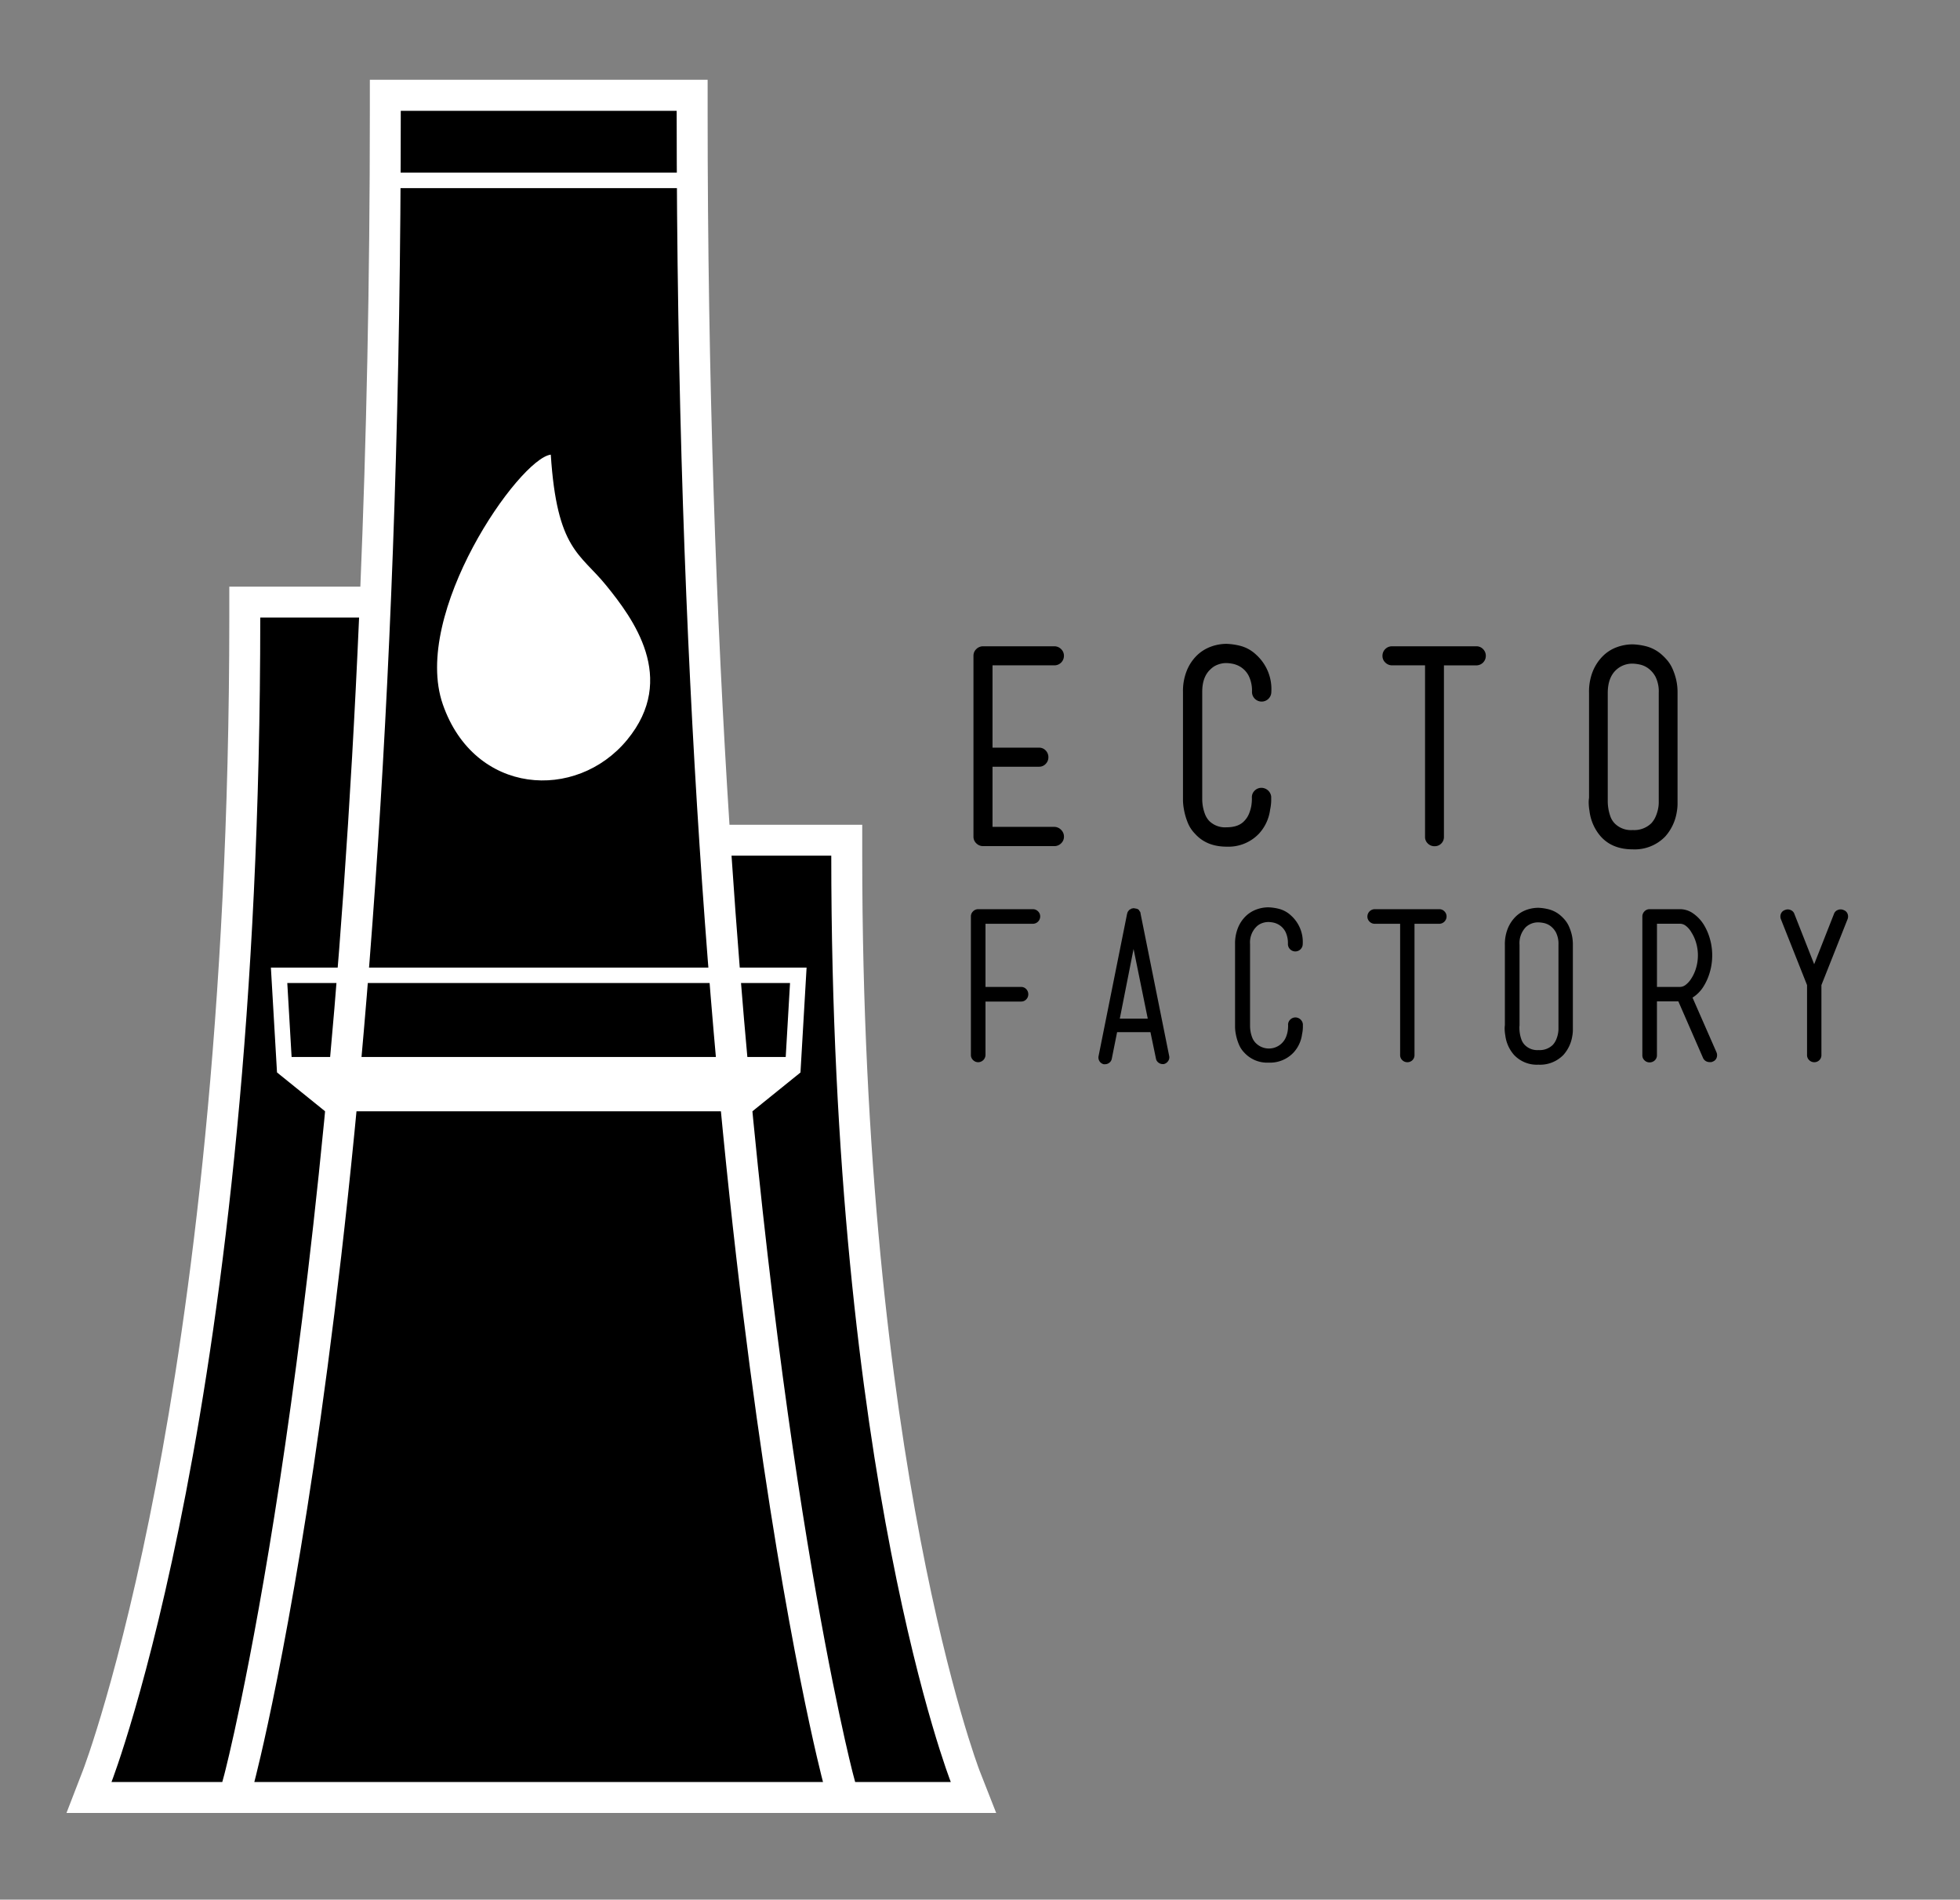 <svg id="f9286752-66a7-4f37-a79c-564bb99a46ab" data-name="Layer 1" xmlns="http://www.w3.org/2000/svg" viewBox="0 0 619.19 600">
  <rect x="0" y="0" width="619.19" height="600" fill="#808080" stroke="none"/>
  <title>ectofactory</title>
  <g>
    <path d="M327.93,287.85a2.19,2.19,0,0,1,.68,1.59,2.33,2.33,0,0,1-2.34,2.34H311.33v19.95h11.24a2.15,2.15,0,0,1,1.63.68,2.32,2.32,0,0,1,.65,1.66,2.24,2.24,0,0,1-.65,1.59,2.15,2.15,0,0,1-1.63.68H311.33v16.89a2.33,2.33,0,0,1-2.27,2.27,2.25,2.25,0,0,1-1.66-.68,2.18,2.18,0,0,1-.68-1.59V289.44a2.19,2.19,0,0,1,.68-1.59,2.25,2.25,0,0,1,1.66-.68h17.22A2.25,2.25,0,0,1,327.93,287.85Z"/>
    <path d="M369.35,333.49a2,2,0,0,1-.33,1.66,2.23,2.23,0,0,1-1.36.94h-0.39a2.1,2.1,0,0,1-1.33-.49,1.93,1.93,0,0,1-.75-1.2L363.44,326H352.91l-1.69,8.45a2,2,0,0,1-.75,1.2,2.19,2.19,0,0,1-1.4.49h-0.39a2.18,2.18,0,0,1-1.62-2.6l9-44.9a0.8,0.8,0,0,1,.13-0.32v-0.13a1,1,0,0,1,.32-0.45v-0.13h0.07v-0.07h0.07v-0.07h0.07v-0.07h0.07a1,1,0,0,1,.26-0.19l0.32-.13V287h0.07a0.65,0.65,0,0,1,.29-0.07,0.65,0.65,0,0,0,.29-0.07h0.26a0.65,0.65,0,0,0,.29.07,0.66,0.66,0,0,1,.29.07H359V287a2.07,2.07,0,0,1,.39.13,1.06,1.06,0,0,1,.26.19h0.07v0.07h0.07v0.07h0.07v0.07l0.07,0.13a0.84,0.84,0,0,0,.16.23,0.89,0.89,0,0,1,.16.23v0.13a0.51,0.51,0,0,1,.07.32Zm-6.76-11.76-4.48-22-4.35,22h8.84Z"/>
    <path d="M400.79,335.63a9.77,9.77,0,0,1-7.67-3.12,8.15,8.15,0,0,1-1.75-2.66,15.91,15.91,0,0,1-1-3.44,12.49,12.49,0,0,1-.2-2V298.21a13.18,13.18,0,0,1,.94-5.2,10.84,10.84,0,0,1,2.44-3.64,9.56,9.56,0,0,1,3.38-2.11,11,11,0,0,1,3.77-.68,15.86,15.86,0,0,1,3.22.45,8.76,8.76,0,0,1,3.93,2.14,11.19,11.19,0,0,1,3.7,9,2.34,2.34,0,1,1-4.68,0,8.13,8.13,0,0,0-.75-3.8,5.54,5.54,0,0,0-1.79-2.08,5.75,5.75,0,0,0-2-.88,9,9,0,0,0-1.59-.19,5.78,5.78,0,0,0-2.11.39,4.9,4.9,0,0,0-1.72,1.1,7,7,0,0,0-2,5.46v26a10.26,10.26,0,0,0,.13,1.49,10,10,0,0,0,.49,1.88,5.15,5.15,0,0,0,1.07,1.79,5.84,5.84,0,0,0,9.65-1.75,10,10,0,0,0,.52-1.75,10.89,10.89,0,0,0,.16-2,2.19,2.19,0,0,1,.58-1.69,2.33,2.33,0,0,1,1.62-.78,2.4,2.4,0,0,1,2.47,2.14v1a11.42,11.42,0,0,1-.26,2.14,10.55,10.55,0,0,1-2.73,5.85A10.18,10.18,0,0,1,400.79,335.63Z"/>
    <path d="M456.31,287.85a2.26,2.26,0,0,1,.68,1.66,2.33,2.33,0,0,1-2.27,2.27h-7.86v41.45a2.22,2.22,0,0,1-2.27,2.27,2.24,2.24,0,0,1-1.59-.65,2.15,2.15,0,0,1-.68-1.63V291.78h-8a2.26,2.26,0,0,1-1.66-.68,2.18,2.18,0,0,1-.68-1.59,2.33,2.33,0,0,1,2.34-2.34h20.4A2.18,2.18,0,0,1,456.31,287.85Z"/>
    <path d="M486,336.28a9.84,9.84,0,0,1-7.73-3.12,11.43,11.43,0,0,1-2.73-6.17,12.49,12.49,0,0,1-.2-2,7,7,0,0,1,.07-1.17v-25.4a13.19,13.19,0,0,1,.94-5.2,11.2,11.2,0,0,1,2.44-3.67,9.32,9.32,0,0,1,3.38-2.14,11.19,11.19,0,0,1,3.83-.68,15.43,15.43,0,0,1,3.18.46,9.2,9.2,0,0,1,4,2.14,13.42,13.42,0,0,1,1.3,1.36,8.58,8.58,0,0,1,1.17,1.92,14.92,14.92,0,0,1,.88,2.57,13.48,13.48,0,0,1,.36,3.25v26.93a11.19,11.19,0,0,1-.19,1.92,11.61,11.61,0,0,1-2.79,5.91A10.26,10.26,0,0,1,486,336.28Zm-6-12.21v0.71a11.25,11.25,0,0,0,.13,1.56,10.61,10.61,0,0,0,.49,1.95,4.7,4.7,0,0,0,1.14,1.82,5.53,5.53,0,0,0,4.29,1.56,5.92,5.92,0,0,0,4.48-1.62,5.83,5.83,0,0,0,1.1-1.72,9.27,9.27,0,0,0,.55-1.79,7.77,7.77,0,0,0,.16-1.43v-26.7a8,8,0,0,0-.78-3.87,6.13,6.13,0,0,0-1.82-2.11,5.46,5.46,0,0,0-2.11-.91,9.83,9.83,0,0,0-1.59-.19,5.72,5.72,0,0,0-4,1.49,7.29,7.29,0,0,0-2,5.59v25.66Z"/>
    <path d="M542.24,332.32a2.33,2.33,0,0,1,.06,1.79,2,2,0,0,1-1.23,1.2,1.67,1.67,0,0,1-.49.16l-0.42,0a2.46,2.46,0,0,1-1.27-.32,2.21,2.21,0,0,1-.88-1l-7.8-17.87h-6.76v17a2.15,2.15,0,0,1-.68,1.63,2.32,2.32,0,0,1-1.66.65,2.24,2.24,0,0,1-1.59-.65,2.15,2.15,0,0,1-.68-1.63V289.51a2.26,2.26,0,0,1,.68-1.66,2.18,2.18,0,0,1,1.59-.68h9.68a7.15,7.15,0,0,1,4,1.27,12.19,12.19,0,0,1,3.41,3.54,17.76,17.76,0,0,1,2,4.61,18.83,18.83,0,0,1,.71,5.13,19.06,19.06,0,0,1-.71,5.2,17.73,17.73,0,0,1-2,4.61,11,11,0,0,1-3.51,3.57Zm-18.78-20.6h7.34a3,3,0,0,0,1.79-.71,7.3,7.3,0,0,0,1.72-1.95,12.55,12.55,0,0,0,1.53-3.41,14.13,14.13,0,0,0,.55-3.93,13.92,13.92,0,0,0-.55-3.87,12.58,12.58,0,0,0-1.53-3.41,6.58,6.58,0,0,0-1.72-2,3.09,3.09,0,0,0-1.79-.68h-7.34v19.95Z"/>
    <path d="M582.39,287.43a2.06,2.06,0,0,1,1.27,1.17,2.34,2.34,0,0,1,0,1.75l-8.25,20.79v22.09a2.22,2.22,0,0,1-2.27,2.27,2.24,2.24,0,0,1-1.59-.65,2.15,2.15,0,0,1-.68-1.63V311.14l-8.25-20.79a2.33,2.33,0,0,1,0-1.75,2.06,2.06,0,0,1,1.27-1.17,2.24,2.24,0,0,1,1.79,0,2.05,2.05,0,0,1,1.2,1.27l6.24,15.85,6.24-15.85a2.05,2.05,0,0,1,1.2-1.27A2.24,2.24,0,0,1,582.39,287.43Z"/>
  </g>
  <g>
    <path d="M335.23,262.12a2.94,2.94,0,0,1,.89,2.16,2.84,2.84,0,0,1-.89,2.08,3,3,0,0,1-2.16.89H310.58a3,3,0,0,1-2.16-.89,2.85,2.85,0,0,1-.89-2.08V207.1a2.85,2.85,0,0,1,.89-2.08,3,3,0,0,1,2.16-.89h22.48a3,3,0,0,1,2.16.89,2.85,2.85,0,0,1,.89,2.08,3,3,0,0,1-3.05,3.05H313.55v26h14.68a2.81,2.81,0,0,1,2.12.89,3,3,0,0,1,.85,2.16,2.92,2.92,0,0,1-.85,2.08,2.81,2.81,0,0,1-2.12.89H313.55v19h19.51A3,3,0,0,1,335.23,262.12Z"/>
    <path d="M387.53,267.42q-6.36,0-10-4.07a10.6,10.6,0,0,1-2.29-3.48,20.79,20.79,0,0,1-1.27-4.5,16.26,16.26,0,0,1-.25-2.63V218.55a17.21,17.21,0,0,1,1.23-6.79,14.14,14.14,0,0,1,3.18-4.75,12.49,12.49,0,0,1,4.41-2.76,14.37,14.37,0,0,1,4.92-.89,20.65,20.65,0,0,1,4.2.59,11.44,11.44,0,0,1,5.13,2.8,14.61,14.61,0,0,1,4.84,11.79,3.05,3.05,0,1,1-6.11,0,10.61,10.61,0,0,0-1-5,7.23,7.23,0,0,0-2.33-2.71,7.49,7.49,0,0,0-2.67-1.15,11.64,11.64,0,0,0-2.08-.25,7.56,7.56,0,0,0-2.76.51,6.4,6.4,0,0,0-2.25,1.44q-2.63,2.38-2.63,7.13v34a13.53,13.53,0,0,0,.17,2,13.13,13.13,0,0,0,.64,2.46,6.71,6.71,0,0,0,1.4,2.33,7.11,7.11,0,0,0,5.51,2q3.82,0,5.68-2.12a7.09,7.09,0,0,0,1.4-2.21,13.12,13.12,0,0,0,.68-2.29,14.25,14.25,0,0,0,.21-2.63,2.87,2.87,0,0,1,.76-2.21,3,3,0,0,1,2.12-1,3.13,3.13,0,0,1,3.22,2.8v1.27a15,15,0,0,1-.34,2.8,13.76,13.76,0,0,1-3.56,7.64A13.29,13.29,0,0,1,387.53,267.42Z"/>
    <path d="M468.5,205a2.94,2.94,0,0,1,.89,2.16,3,3,0,0,1-3,3H456.16v54.12a2.9,2.9,0,0,1-3,3,2.92,2.92,0,0,1-2.08-.85,2.8,2.8,0,0,1-.89-2.12V210.15H439.79a3,3,0,0,1-2.16-.89,2.85,2.85,0,0,1-.89-2.08,3,3,0,0,1,3.05-3.05h26.64A2.85,2.85,0,0,1,468.5,205Z"/>
    <path d="M515.8,268.27q-6.45,0-10.1-4.07a14.93,14.93,0,0,1-3.56-8.06,16.37,16.37,0,0,1-.25-2.63A9,9,0,0,1,502,252V218.81A17.19,17.19,0,0,1,503.2,212a14.61,14.61,0,0,1,3.18-4.79,12.18,12.18,0,0,1,4.41-2.8,14.59,14.59,0,0,1,5-.89,20.14,20.14,0,0,1,4.16.59,12,12,0,0,1,5.17,2.8,17.29,17.29,0,0,1,1.7,1.78,11.14,11.14,0,0,1,1.53,2.5,19.48,19.48,0,0,1,1.14,3.35,17.6,17.6,0,0,1,.47,4.24V254a14.71,14.71,0,0,1-.25,2.5,15.15,15.15,0,0,1-3.65,7.72A13.4,13.4,0,0,1,515.8,268.27Zm-7.89-15.95v0.93a14.57,14.57,0,0,0,.17,2,13.76,13.76,0,0,0,.64,2.55,6.11,6.11,0,0,0,1.48,2.37,7.22,7.22,0,0,0,5.6,2,7.73,7.73,0,0,0,5.85-2.12,7.63,7.63,0,0,0,1.44-2.25,12.13,12.13,0,0,0,.72-2.33,10.28,10.28,0,0,0,.21-1.87V218.81a10.42,10.42,0,0,0-1-5,8,8,0,0,0-2.38-2.76,7.13,7.13,0,0,0-2.76-1.19,12.92,12.92,0,0,0-2.08-.25,7.48,7.48,0,0,0-5.26,2q-2.63,2.46-2.63,7.3v33.51Z"/>
  </g>
  <g>
    <path d="M309.47,559.29c-0.37-.94-37.08-97.2-37.08-289v-9.78H230.45c-4.15-64.71-6.9-139.84-6.9-225.52V25.2H116.84V35c0,54.33-1.1,104.42-3,150.3H72.44v9.78c0,126.34-12.59,218.66-23.16,273.86-11.44,59.8-23,90.11-23.15,90.41L21,572.63H314.71Z" style="fill: #fff"/>
    <path d="M70.9,560.34c0.38-1.44,32-123,42.54-365.29H82.22c0,246.91-47,367.81-47,367.81h35Z"/>
    <path d="M269.49,560.34l0.67,2.52h30.21s-37.76-96.18-37.76-292.59H231.1C244.05,462.36,269.15,559.06,269.49,560.34Z"/>
    <path d="M260,562.86H80.34S126.61,389.34,126.61,35h87.16C213.77,389.34,260,562.86,260,562.86Z"/>
    <rect x="117.93" y="54.53" width="104.53" height="4.89" style="fill: #fff"/>
    <path d="M174,143.6c1.95,30.15,9.26,31.12,17.54,41.35s22.66,29.24,6.58,48.73-48.24,17.54-58.23-11.21S164,144.88,174,143.6Z" style="fill: #fff"/>
    <path d="M85.58,305.6l1.93,33.13L102.7,351h135l15.18-12.25,1.93-33.13H85.58Zm164,4.89-1.36,23.36H92.12l-1.36-23.36H249.62Z" style="fill: #fff"/>
  </g>
</svg>
